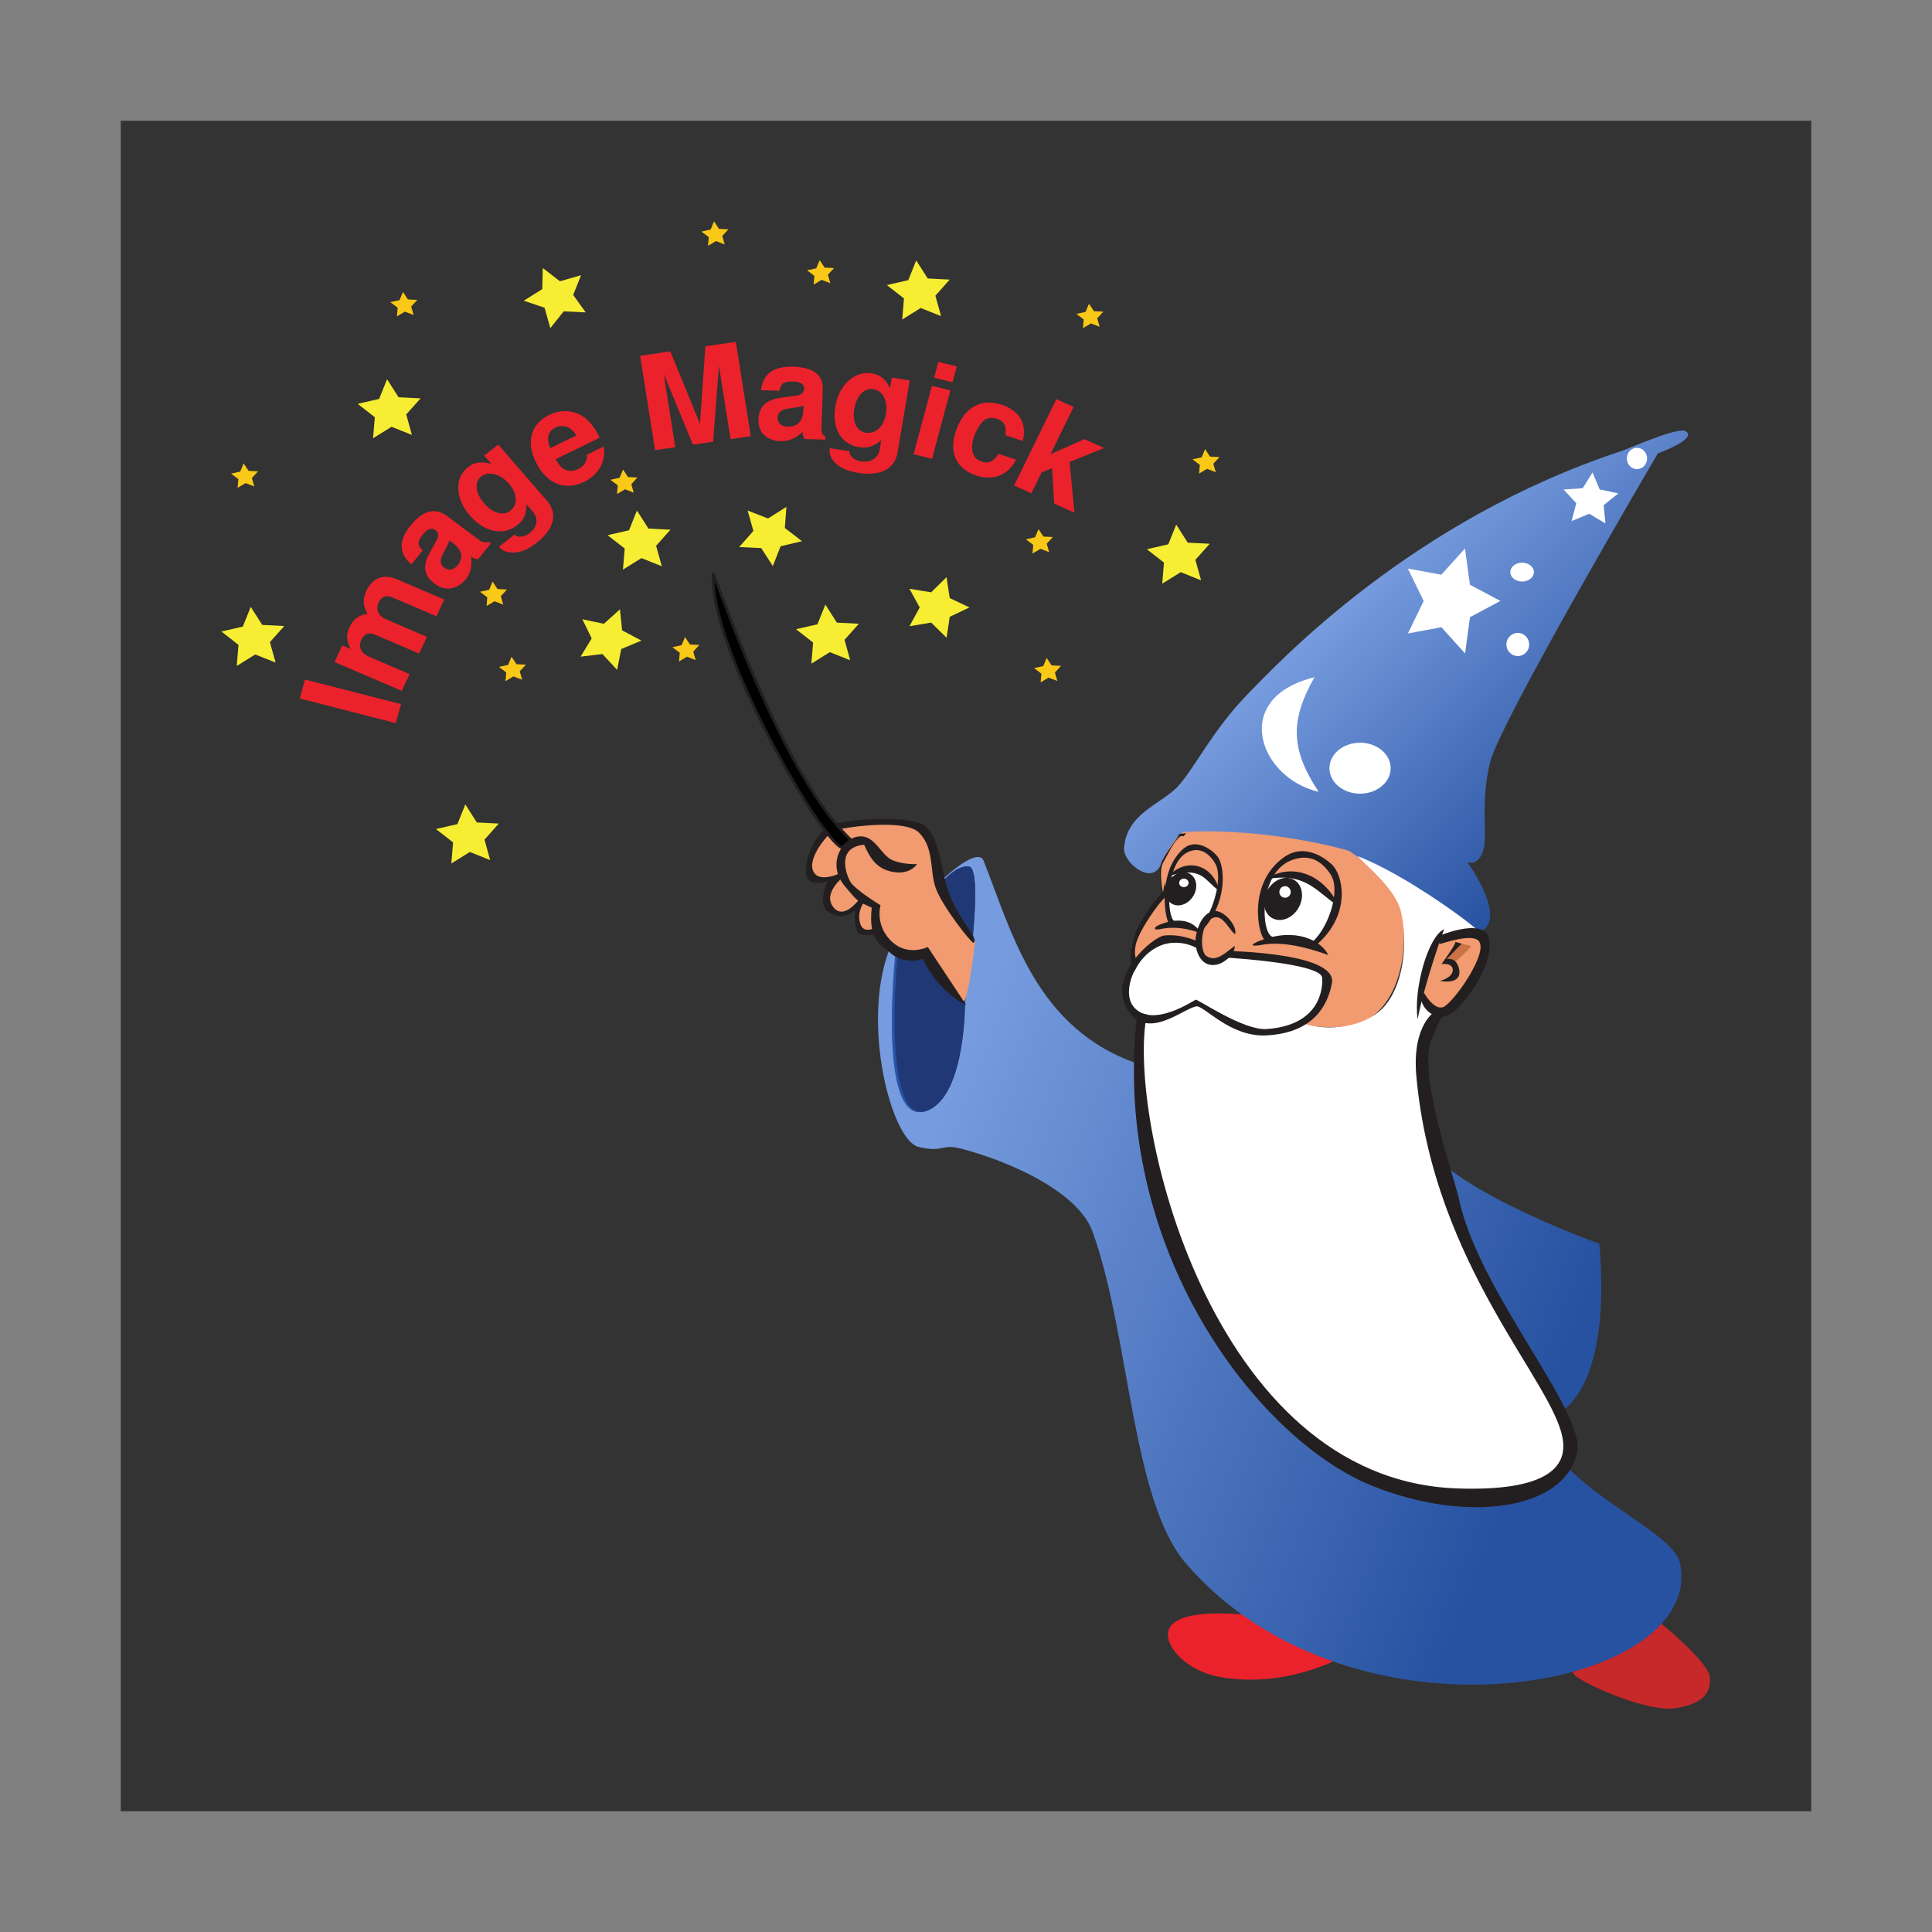 <?xml version="1.0" encoding="UTF-8" standalone="no"?>
<svg
   xmlns:dc="http://purl.org/dc/elements/1.1/"
   xmlns:cc="http://creativecommons.org/ns#"
   xmlns:rdf="http://www.w3.org/1999/02/22-rdf-syntax-ns#"
   xmlns:svg="http://www.w3.org/2000/svg"
   xmlns="http://www.w3.org/2000/svg"
   xmlns:xlink="http://www.w3.org/1999/xlink"
   xmlns:sodipodi="http://sodipodi.sourceforge.net/DTD/sodipodi-0.dtd"
   xmlns:inkscape="http://www.inkscape.org/namespaces/inkscape"
   width="96"
   version="1.1"
   height="96"
   id="svg9808"
   inkscape:version="0.91 r13725"
   sodipodi:docname="display.im6.svg">
  <rect width="100%" height="100%" fill="#808080" stroke="none"/>
  <sodipodi:namedview
     pagecolor="#ffffff"
     bordercolor="#666666"
     borderopacity="1"
     objecttolerance="10"
     gridtolerance="10"
     guidetolerance="10"
     inkscape:pageopacity="0"
     inkscape:pageshadow="2"
     inkscape:window-width="640"
     inkscape:window-height="480"
     id="namedview9932"
     showgrid="false"
     inkscape:zoom="2.375"
     inkscape:cx="42.292102"
     inkscape:cy="32.942604"
     inkscape:current-layer="svg9808" />
  <defs
     id="defs6">
    <linearGradient
       gradientTransform="matrix(1.25,0,0,-1.25,0,707.237)"
       xlink:href="#linearGradient4018"
       id="linearGradient4024"
       y1="388.475"
       x1="365.937"
       y2="302.768"
       x2="451.579"
       gradientUnits="userSpaceOnUse" />
    <linearGradient
       id="linearGradient4018">
      <stop
         offset="0"
         style="stop-color:#769bde"
         id="stop4020" />
      <stop
         offset="1"
         style="stop-color:#2752a1"
         id="stop4022" />
    </linearGradient>
    <linearGradient
       gradientTransform="matrix(1.25,0,0,-1.25,0,707.237)"
       xlink:href="#linearGradient4018"
       id="linearGradient4032"
       y1="259.564"
       x1="266.722"
       y2="174.455"
       x2="491.176"
       gradientUnits="userSpaceOnUse" />
  </defs>
  <rect
     style="opacity:1;fill:#333333;fill-opacity:1;fill-rule:evenodd;stroke:none;stroke-width:1;stroke-linecap:butt;stroke-linejoin:miter;stroke-miterlimit:4;stroke-dasharray:none;stroke-opacity:1"
     id="rect18249"
     width="84"
     height="84"
     x="6"
     y="6" />
  <g
     id="g18131"
     transform="matrix(0.602,0,0,0.578,9.499,11)">
    <g
       id="g10"
       style="stroke:none">
      <g
         transform="matrix(0.185,0,0,0.185,2.495,0.001)"
         id="g34">
        <g
           id="g36"
           style="fill:#eb222c">
          <path
             d="m 450.949,649.572 c 0,0 -23.004,-3.307 -25.429,6.288 -1.611,6.378 7.62,16.375 19.829,18.984 24.242,5.181 45.27,-9.297 45.27,-9.297 l -28.727,-16.817"
             id="path204"
             inkscape:connector-curvature="0" />
          <path
             d="m 453.657,647.248 c 0,0 -28.137,-2.99 -31.09,7.557 -1.964,7.012 7.697,18.646 22.57,21.515 29.531,5.696 54.21,-8.858 54.21,-8.858 0,0 -6.704,-1.593 -9.867,-2.225 -3.164,3.164 -29.156,10.873 -42.866,6.865 -9.602,-2.808 -20.25,-8.226 -19.617,-16.031 0.805,-9.917 37.483,-4.521 37.483,-4.521 l -2.769,-3.706"
             id="path746"
             inkscape:connector-curvature="0" />
        </g>
        <g
           id="g40"
           style="fill:#c7282a">
          <path
             d="m 603.761,675.477 c 2.954,3.586 32.485,17.718 45.352,15.398 12.867,-2.319 15.31,-7.675 15.057,-14.082 -0.281,-7.172 -22.44,-25.785 -22.44,-25.785 l -3.586,4.219 c 0,0 20.25,16.291 20.25,21.305 0,3.375 1.379,5.97 -9.914,9.281 -12.235,3.586 -40.313,-13.71 -40.313,-13.71 0,0 -7.36,-0.212 -4.407,3.374"
             id="path748"
             inkscape:connector-curvature="0" />
          <path
             d="m 607.328,672.393 c 29.812,24.75 80.496,16.192 31.559,-17.558"
             id="path250"
             inkscape:connector-curvature="0" />
        </g>
        <path
           d="m 653.332,97.507 c 5.487,3.566 -12.445,10.336 -12.445,10.336 0,0 -70.412,124.63 -74.882,143.649 -4.473,19.017 -0.726,34.211 -3.165,41.344 -2.439,7.131 -6.96,4.851 -6.96,4.851 0,0 15.543,22.265 8.226,30.586 -7.316,8.32 -23.695,-24.525 -72.808,-36.877 -34.346,-3.8 -63.213,-7.699 -63.902,-6.754 -2.671,4.094 -5.251,9.459 -8.856,15.471 -4.674,7.787 -16.176,-2.614 -15.801,-8.754 1.016,-16.64 17.152,-20.604 24.469,-29.32 7.317,-8.716 15.516,-25.981 29.953,-41.554 15.244,-16.442 74.04,-81.634 167.274,-113.696 3.836,-1.319 25.517,-11.479 28.899,-9.281"
           id="path296"
           style="fill:url(#linearGradient4024)"
           inkscape:connector-curvature="0" />
      </g>
      <g
         transform="matrix(0.185,0,0,0.185,2.495,0.001)"
         id="g54">
        <path
           d="m 340.031,297.035 c -3.604,-9.386 -35.579,23.062 -42.329,42.188 -12.125,34.352 1.36,87.938 13.349,90.864 11.636,2.84 9.714,-1.706 19.108,0.844 21.459,5.824 52.047,19.93 58.517,38.531 16.611,47.756 17.273,124.607 41.625,154.124 74.25,90 232.324,58.761 220.5,0 -2.39,-11.878 -30.262,-24.637 -48.375,-42.749 -10.125,-10.125 -5.625,-27.281 -5.625,-27.281 0,0 23.625,-9.844 18,-78.469 0,0 -69.75,-25.875 -79.875,-49.5 -3.964,-9.249 -75.375,-16.875 -124.875,-33.75 -46.856,-15.974 -57.425,-61.986 -70.02,-94.801"
           id="path406"
           style="fill:url(#linearGradient4032)"
           inkscape:connector-curvature="0" />
        <path
           d="m 300.561,341.471 c 0,0 -8.438,83.626 15.376,71.251 16.082,-8.357 15.375,-49.875 15.375,-49.875 0,0 9.349,-61.885 2.25,-63 -13.126,-2.062 -33.001,41.624 -33.001,41.624"
           id="path410"
           style="fill:#2957ab"
           inkscape:connector-curvature="0" />
        <path
           d="m 300.92,341.438 c 0,0 -8.13,83.216 15.018,71.285 16.12,-8.28 15.545,-49.858 15.545,-49.858 0,0 9.179,-61.903 2.08,-63.017 -13.126,-2.062 -32.642,41.59 -32.642,41.59"
           id="path412"
           style="fill:#2953a7"
           inkscape:connector-curvature="0" />
        <path
           d="m 301.277,341.404 c 0,0 -7.824,82.808 14.66,71.319 16.159,-8.203 15.715,-49.841 15.715,-49.841 0,0 9.009,-61.919 1.91,-63.034 -13.126,-2.062 -32.285,41.556 -32.285,41.556"
           id="path414"
           style="fill:#2a50a4"
           inkscape:connector-curvature="0" />
        <path
           d="m 301.636,341.37 c 0,0 -7.516,82.397 14.301,71.353 16.195,-8.124 15.886,-49.825 15.886,-49.825 0,0 8.838,-61.935 1.739,-63.05 -13.126,-2.062 -31.926,41.523 -31.926,41.523"
           id="path416"
           style="fill:#203876"
           inkscape:connector-curvature="0" />
        <g
           id="g61"
           style="fill:#f29a70">
          <path
             d="m 503.075,292.485 c 0,0 -34.875,-10.97 -73.969,-8.719 -3.375,2.531 -6.469,7.875 -8.719,11.811 -2.251,3.939 -0.281,17.157 -0.281,17.157 0,0 -18.845,19.686 -12.938,31.781 6.616,13.546 84.092,38.339 103.217,27.089 19.125,-11.25 18.944,-43.022 15.47,-53.528 -3.375,-12.656 -22.781,-25.593 -22.781,-25.593"
             id="path436"
             inkscape:connector-curvature="0" />
          <path
             d="m 336.294,334.812 c 0,0 -14.344,-19.617 -15.189,-24.258 -0.843,-4.641 -2.515,-25.726 -8.438,-28.688 -10.124,-5.062 -36.914,-1.899 -40.499,-0.211 -3.586,1.688 -13.711,19.406 -9.914,22.359 3.796,2.954 10.125,2.11 10.125,2.11 0,0 -3.739,10.039 0,13.922 5.484,5.695 12.866,-3.797 12.866,-3.797 0,0 -2.953,11.812 0.211,13.5 3.164,1.688 7.594,0.422 7.594,0.422 0,0 3.586,8.226 9.704,10.335 6.116,2.11 12.023,-0.421 12.023,-0.421 0,0 14.134,21.515 16.242,22.359 2.11,0.844 5.274,-27.633 5.274,-27.633"
             id="path438"
             inkscape:connector-curvature="0" />
        </g>
        <path
           d="m 335.714,335.234 c -0.662,0.994 -14.625,-17.718 -17.157,-25.874 -2.53,-8.158 -0.561,-18.281 -7.311,-25.312 -6.751,-7.031 -36.282,-1.969 -38.25,-0.844 -1.969,1.124 -11.531,12.094 -9,18.562 2.53,6.468 13.219,0.562 13.219,0.562 l 0,2.531 c 0,0 -9,7.312 -4.219,13.781 4.78,6.468 11.811,-3.938 11.811,-3.938 0,0 3.939,-1.125 2.251,1.125 -1.688,2.249 -3.375,6.188 -1.969,10.686 1.406,4.5 6.188,1.97 6.188,1.97 l 1.125,2.812 c 0,0 -7.312,1.124 -8.438,-0.844 -1.125,-1.969 -1.688,-6.751 -1.125,-10.125 -1.406,0.281 -5.625,5.344 -12.375,0.281 -4.683,-3.513 0,-14.062 0,-14.062 0,0 -8.438,3.375 -9.564,-2.812 -1.124,-6.188 3.658,-21.375 13.22,-23.906 9.562,-2.533 34.875,-3.656 40.218,1.406 5.345,5.062 6.47,16.312 8.72,25.593 4.124,17.014 14.906,25.032 12.656,28.406"
           id="path440"
           style="fill:#231f20"
           inkscape:connector-curvature="0" />
      </g>
    </g>
    <path
       d="m 43.109,30.314 c -0.469,5.938 8.773,22.84 10.613,23.531 l 0.742,-0.664 C 49.099,47.971 44.151,33.075 43.109,30.314 Z"
       id="path452"
       style="stroke:#231f20;stroke-width:0.232"
       inkscape:connector-curvature="0" />
    <g
       id="g62"
       style="fill:#ffffff;stroke:none">
      <path
         d="m 99.9,59.527 c 0.549,2.882 0.09,6.36 -1.563,8.126 -1.478,1.578 -4.393,2.062 -6.667,1.267 -0.981,0.376 -2.448,2.656 -8.595,-1.511 -2.136,0.521 -2.709,1.823 -4.755,1.241 0.104,30.836 16.564,37.712 17.501,38.754 0.938,1.042 18.335,6.146 17.919,-1.875 -0.417,-8.021 -10.001,-12.501 -11.98,-32.295 -0.384,-3.837 1.354,-5.104 1.354,-5.104 l -1.488,-1.12 c 0,0 0.677,-4.74 1.553,-5.196 2.1,-1.093 3.174,0.078 3.06,-0.768 -0.041,-0.31 -6.047,-4.947 -9.986,-6.484 1.605,1.616 3.303,3.166 3.646,4.966"
         id="path456"
         inkscape:connector-curvature="0" />
      <path
         d="m 84.714,62.952 c 0,0 9.657,0 9.159,2.637 -0.498,2.637 -2.29,4.053 -5.177,4.199 -2.887,0.147 -4.925,-2.441 -5.522,-2.344 -1.08,0.176 -3.936,2.881 -5.479,0.195 -1.543,-2.686 2.035,-5.806 2.937,-5.909 2.14,-0.244 4.082,1.221 4.082,1.221"
         id="path752"
         inkscape:connector-curvature="0" />
    </g>
    <path
       d="m 87.54,51.566 c -0.248,0.372 1.667,-2.448 1.667,-2.448"
       id="path1436"
       inkscape:connector-curvature="0" />
    <g
       id="g4322">
      <g
         id="g35"
         style="fill:#f7ee33;stroke:#f7ee33;stroke-width:0.463">
        <path
           d="m 17.875,17.962 -1.359,-0.564 -1.234,0.799 0.117,-1.466 -1.142,-0.927 1.43,-0.342 0.529,-1.373 0.767,1.255 1.469,0.079 -0.956,1.118 z"
           id="path1000"
           inkscape:connector-curvature="0" />
        <path
           d="M 6.624,37.534 5.265,36.971 4.031,37.77 4.147,36.304 3.006,35.376 4.436,35.034 4.965,33.662 5.732,34.916 7.201,34.995 6.245,36.113 Z"
           id="path1004"
           inkscape:connector-curvature="0" />
      </g>
      <g
         id="g39"
         style="fill:#fac816;stroke:none">
        <path
           d="M 5.213,22.789 4.491,22.5 3.835,22.91 3.897,22.159 3.291,21.684 l 0.76,-0.175 0.281,-0.703 0.408,0.642 0.78,0.041 -0.508,0.572"
           id="path1006"
           inkscape:connector-curvature="0" />
        <path
           d="m 18.363,8.05 -0.722,-0.289 -0.656,0.409 0.062,-0.75 -0.607,-0.475 0.76,-0.175 0.281,-0.703 0.408,0.642 0.78,0.041 -0.508,0.572"
           id="path1008"
           inkscape:connector-curvature="0" />
        <path
           d="M 44.039,1.983 43.318,1.694 42.662,2.103 42.724,1.353 42.117,0.878 42.877,0.703 43.158,0 43.566,0.642 44.346,0.683 43.838,1.255"
           id="path1010"
           inkscape:connector-curvature="0" />
        <path
           d="m 52.759,5.316 -0.722,-0.289 -0.656,0.409 0.062,-0.75 -0.607,-0.475 0.76,-0.175 0.281,-0.703 0.408,0.642 0.78,0.04 -0.508,0.572"
           id="path1012"
           inkscape:connector-curvature="0" />
        <path
           d="M 74.987,9.062 74.265,8.773 73.609,9.182 73.672,8.431 73.065,7.957 73.825,7.782 74.106,7.079 l 0.407,0.642 0.78,0.041 -0.508,0.572"
           id="path1014"
           inkscape:connector-curvature="0" />
        <path
           d="m 41.644,37.715 -0.722,-0.289 -0.656,0.409 0.062,-0.75 -0.607,-0.475 0.76,-0.175 0.281,-0.703 0.408,0.642 0.78,0.04 -0.508,0.572"
           id="path1016"
           inkscape:connector-curvature="0" />
        <path
           d="m 27.322,39.407 -0.721,-0.289 -0.656,0.409 0.062,-0.75 -0.606,-0.475 0.76,-0.175 0.281,-0.703 0.408,0.642 0.78,0.041 -0.508,0.572"
           id="path1018"
           inkscape:connector-curvature="0" />
        <path
           d="m 25.759,32.948 -0.722,-0.289 -0.656,0.409 0.062,-0.75 -0.606,-0.475 0.76,-0.175 0.281,-0.703 0.408,0.642 0.78,0.041 -0.508,0.572"
           id="path1020"
           inkscape:connector-curvature="0" />
        <path
           d="m 36.53,23.32 -0.722,-0.289 -0.656,0.409 0.062,-0.75 -0.607,-0.475 0.76,-0.175 0.281,-0.703 0.408,0.642 0.78,0.04 -0.508,0.572 0.201,0.728"
           id="path1022"
           inkscape:connector-curvature="0" />
        <path
           d="m 71.493,39.511 -0.721,-0.289 -0.656,0.409 0.062,-0.75 -0.606,-0.475 0.76,-0.175 0.281,-0.703 0.408,0.642 0.78,0.041 -0.508,0.572"
           id="path1024"
           inkscape:connector-curvature="0" />
        <path
           d="m 70.82,28.438 -0.721,-0.289 -0.656,0.409 0.062,-0.75 -0.607,-0.475 0.76,-0.175 0.281,-0.703 0.407,0.642 0.78,0.04 -0.508,0.572"
           id="path1026"
           inkscape:connector-curvature="0" />
        <path
           d="m 84.571,21.563 -0.722,-0.289 -0.656,0.409 0.062,-0.751 -0.607,-0.475 0.76,-0.175 0.281,-0.702 0.408,0.642 0.78,0.041 -0.508,0.572"
           id="path1028"
           inkscape:connector-curvature="0" />
      </g>
      <g
         id="g53"
         style="fill:#f7ee33;stroke:#f7ee33;stroke-width:0.463">
        <path
           d="m 24.335,54.515 -1.358,-0.564 -1.235,0.799 0.117,-1.466 -1.142,-0.927 1.43,-0.342 0.529,-1.372 0.767,1.255 1.469,0.079 -0.956,1.118 z"
           id="path1032"
           inkscape:connector-curvature="0" />
        <path
           d="m 38.502,29.252 -1.359,-0.564 -1.235,0.799 0.117,-1.466 -1.142,-0.927 1.43,-0.342 0.529,-1.372 0.767,1.254 1.469,0.079 -0.956,1.118 z"
           id="path1036"
           inkscape:connector-curvature="0" />
        <path
           d="m 49.908,27.383 -1.428,0.351 -0.521,1.376 -0.775,-1.25 -1.469,-0.07 0.949,-1.124 -0.388,-1.419 1.362,0.555 1.23,-0.807 -0.107,1.467 z"
           id="path1040"
           inkscape:connector-curvature="0" />
        <path
           d="m 54.052,37.336 -1.358,-0.564 -1.235,0.799 0.117,-1.466 -1.141,-0.927 1.43,-0.342 0.529,-1.372 0.767,1.255 1.469,0.079 -0.956,1.118 z"
           id="path1044"
           inkscape:connector-curvature="0" />
        <path
           d="m 83.013,30.461 -1.358,-0.564 -1.235,0.799 0.117,-1.466 -1.142,-0.927 1.43,-0.342 0.529,-1.372 0.767,1.254 1.468,0.079 -0.956,1.118 z"
           id="path1048"
           inkscape:connector-curvature="0" />
        <path
           d="m 62.19,35.297 -1.027,-1.053 -1.45,0.25 0.683,-1.302 -0.685,-1.301 1.45,0.247 1.026,-1.054 0.213,1.455 1.319,0.65 -1.318,0.652 z"
           id="path1052"
           inkscape:connector-curvature="0" />
        <path
           d="m 35.017,38.051 -0.978,-1.099 -1.46,0.182 0.743,-1.27 -0.625,-1.332 1.437,0.314 1.073,-1.006 0.145,1.464 1.288,0.71 -1.347,0.591 z"
           id="path1056"
           inkscape:connector-curvature="0" />
        <path
           d="M 61.552,7.75 60.194,7.186 58.959,7.986 59.076,6.52 57.934,5.593 l 1.43,-0.342 0.529,-1.373 0.768,1.255 1.468,0.079 -0.956,1.118 z"
           id="path1060"
           inkscape:connector-curvature="0" />
        <path
           d="M 32.109,7.57 30.64,7.497 29.747,8.666 29.363,7.246 27.975,6.758 29.207,5.953 29.242,4.483 30.388,5.406 31.797,4.985 31.274,6.36 Z"
           id="path1064"
           inkscape:connector-curvature="0" />
      </g>
    </g>
    <path
       d="m 81.654,52.659 c 0,0 -1.433,1.875 -1.615,2.604 -0.182,0.729 0.052,2.5 0.052,2.5 0,0 -1.98,2.24 -2.396,4.219 -0.417,1.979 0.156,2.5 0.156,2.5 l 0.328,-0.668 c 0,0 -0.458,-0.543 -0.197,-1.689 0.26,-1.146 1.836,-3.516 2.461,-4.063 0.283,-0.247 -0.391,-1.797 -0.117,-2.656 0.274,-0.859 1.797,-2.813 1.797,-2.813 l -0.469,0.065"
       id="path1570"
       style="fill:#231f20;stroke:none"
       inkscape:connector-curvature="0" />
    <g
       id="g4288">
      <g
         transform="matrix(0.258,-0.966,0.966,0.258,0,0)"
         id="text1574"
         style="font-size:2.778px">
        <path
           d="m -35.633,19.244 -1.688,0 0,8.202 1.688,0 0,-8.202 z"
           id="path4290"
           style="font-weight:bold;font-size:11.251px;font-family:Helvetica;fill:#eb222c;stroke:none"
           inkscape:connector-curvature="0" />
      </g>
      <g
         transform="matrix(0.408,-0.913,0.913,0.408,0,0)"
         id="text1578"
         style="font-size:2.778px">
        <path
           d="m -29.755,26.262 0,6.075 1.575,0 0,-3.645 c 0,-0.743 0.405,-1.193 1.08,-1.193 0.529,0 0.855,0.304 0.855,0.788 l 0,4.05 1.575,0 0,-3.645 c 0,-0.743 0.405,-1.193 1.08,-1.193 0.529,0 0.855,0.304 0.855,0.788 l 0,4.05 1.575,0 0,-4.298 c 0,-1.181 -0.72,-1.879 -1.935,-1.879 -0.765,0 -1.305,0.27 -1.778,0.9 -0.293,-0.574 -0.9,-0.9 -1.654,-0.9 -0.698,0 -1.148,0.236 -1.665,0.855 l 0,-0.754 -1.564,0 z"
           id="path4287"
           style="font-weight:bold;font-size:11.251px;font-family:Helvetica;fill:#eb222c;stroke:none"
           inkscape:connector-curvature="0" />
      </g>
      <g
         transform="matrix(0.613,-0.79,0.79,0.613,0,0)"
         id="text1582"
         style="font-size:2.778px">
        <path
           d="m -6.71,36.323 c -0.281,-0.259 -0.36,-0.428 -0.36,-0.743 l 0,-3.375 c 0,-1.238 -0.844,-1.868 -2.487,-1.868 -1.643,0 -2.498,0.698 -2.599,2.104 l 1.519,0 c 0.079,-0.63 0.338,-0.833 1.114,-0.833 0.608,0 0.911,0.203 0.911,0.608 0,0.203 -0.101,0.383 -0.27,0.473 -0.214,0.113 -0.214,0.113 -0.99,0.236 l -0.63,0.113 c -1.204,0.203 -1.789,0.821 -1.789,1.913 0,0.518 0.146,0.945 0.428,1.249 0.349,0.36 0.878,0.574 1.418,0.574 0.675,0 1.294,-0.293 1.845,-0.866 0,0.315 0.034,0.428 0.18,0.608 l 1.71,0 0,-0.191 z M -8.611,34.073 c 0,0.911 -0.45,1.429 -1.249,1.429 -0.529,0 -0.855,-0.281 -0.855,-0.731 0,-0.473 0.248,-0.698 0.9,-0.833 l 0.54,-0.101 c 0.416,-0.079 0.484,-0.101 0.664,-0.191 l 0,0.428 z"
           id="path4284"
           style="font-weight:bold;font-size:11.251px;font-family:Helvetica;fill:#eb222c;stroke:none"
           inkscape:connector-curvature="0" />
      </g>
      <g
         transform="matrix(0.768,-0.64,0.64,0.768,0,0)"
         id="text1586"
         style="font-size:2.778px">
        <path
           d="m 5.691,30.968 0,0.934 C 5.219,31.182 4.701,30.867 4.004,30.867 c -1.44,0 -2.52,1.406 -2.52,3.285 0,1.89 0.99,3.15 2.486,3.15 0.709,0 1.136,-0.214 1.721,-0.878 l 0,0.821 c 0,0.731 -0.551,1.238 -1.339,1.238 -0.596,0 -0.99,-0.248 -1.114,-0.709 l -1.631,0 c 0.011,0.473 0.191,0.799 0.596,1.136 0.484,0.394 1.159,0.585 2.093,0.585 1.834,0 2.891,-0.821 2.891,-2.25 l 0,-6.278 -1.496,0 z m -1.35,1.215 c 0.788,0 1.373,0.821 1.373,1.946 0,1.103 -0.574,1.856 -1.395,1.856 -0.743,0 -1.26,-0.754 -1.26,-1.856 0,-1.148 0.518,-1.946 1.283,-1.946 z"
           id="path4281"
           style="font-weight:bold;font-size:11.251px;font-family:Helvetica;fill:#eb222c;stroke:none"
           inkscape:connector-curvature="0" />
      </g>
      <g
         transform="matrix(0.891,-0.454,0.454,0.891,0,0)"
         id="text1590"
         style="font-size:2.778px">
        <path
           d="m 21.6,31.876 c 0.011,-0.135 0.011,-0.191 0.011,-0.27 0,-0.608 -0.09,-1.17 -0.236,-1.598 -0.405,-1.103 -1.384,-1.766 -2.61,-1.766 -1.744,0 -2.813,1.26 -2.813,3.297 0,1.946 1.058,3.139 2.779,3.139 1.361,0 2.464,-0.776 2.813,-1.969 l -1.553,0 c -0.191,0.484 -0.63,0.765 -1.204,0.765 -0.45,0 -0.81,-0.191 -1.035,-0.529 -0.146,-0.225 -0.203,-0.495 -0.225,-1.069 l 4.073,0 z M 17.55,30.83 c 0.101,-0.923 0.495,-1.384 1.193,-1.384 0.394,0 0.754,0.191 0.979,0.506 0.146,0.225 0.214,0.461 0.248,0.878 l -2.419,0 z"
           id="path4278"
           style="font-weight:bold;font-size:11.251px;font-family:Helvetica;fill:#eb222c;stroke:none"
           inkscape:connector-curvature="0" />
      </g>
      <g
         transform="matrix(0.989,-0.15,0.15,0.989,0,0)"
         id="text1594"
         style="font-size:2.778px">
        <path
           d="m 36.583,18.787 1.474,6.391 1.688,0 1.451,-6.391 0,6.391 1.688,0 0,-8.202 -2.543,0 -1.44,6.526 -1.485,-6.526 -2.52,0 0,8.202 1.688,0 0,-6.391 z"
           id="path4275"
           style="font-weight:bold;font-size:11.251px;font-family:Helvetica;fill:#eb222c;stroke:none"
           inkscape:connector-curvature="0" />
      </g>
      <g
         transform="matrix(1,0.032,-0.032,1,0,0)"
         id="text1598"
         style="font-size:2.778px">
        <path
           d="m 52.901,16.877 c -0.281,-0.259 -0.36,-0.428 -0.36,-0.743 l 0,-3.375 c 0,-1.238 -0.844,-1.868 -2.486,-1.868 -1.643,0 -2.498,0.698 -2.599,2.104 l 1.519,0 c 0.079,-0.63 0.338,-0.833 1.114,-0.833 0.608,0 0.911,0.203 0.911,0.608 0,0.203 -0.101,0.383 -0.27,0.473 -0.214,0.113 -0.214,0.113 -0.99,0.236 l -0.63,0.113 c -1.204,0.203 -1.789,0.821 -1.789,1.913 0,0.518 0.146,0.945 0.428,1.249 0.349,0.36 0.878,0.574 1.418,0.574 0.675,0 1.294,-0.293 1.845,-0.866 0,0.315 0.034,0.428 0.18,0.608 l 1.71,0 0,-0.191 z m -1.901,-2.25 c 0,0.911 -0.45,1.429 -1.249,1.429 -0.529,0 -0.855,-0.281 -0.855,-0.731 0,-0.473 0.248,-0.698 0.9,-0.833 l 0.54,-0.101 c 0.416,-0.079 0.484,-0.101 0.664,-0.191 l 0,0.428 z"
           id="path4272"
           style="font-weight:bold;font-size:11.251px;font-family:Helvetica;fill:#eb222c;stroke:none"
           inkscape:connector-curvature="0" />
      </g>
      <g
         transform="matrix(0.987,0.16,-0.16,0.987,0,0)"
         id="text1602"
         style="font-size:2.778px">
        <path
           d="m 59.244,4.006 0,0.934 C 58.772,4.22 58.254,3.905 57.557,3.905 c -1.44,0 -2.52,1.406 -2.52,3.285 0,1.89 0.99,3.15 2.486,3.15 0.709,0 1.136,-0.214 1.721,-0.878 l 0,0.821 c 0,0.731 -0.551,1.238 -1.339,1.238 -0.596,0 -0.99,-0.248 -1.114,-0.709 l -1.631,0 c 0.011,0.473 0.191,0.799 0.596,1.136 0.484,0.394 1.159,0.585 2.093,0.585 1.834,0 2.891,-0.821 2.891,-2.25 l 0,-6.278 -1.496,0 z m -1.35,1.215 c 0.788,0 1.373,0.821 1.373,1.946 0,1.103 -0.574,1.856 -1.395,1.856 -0.743,0 -1.26,-0.754 -1.26,-1.856 0,-1.148 0.518,-1.946 1.283,-1.946 z"
           id="path4269"
           style="font-weight:bold;font-size:11.251px;font-family:Helvetica;fill:#eb222c;stroke:none"
           inkscape:connector-curvature="0" />
      </g>
      <g
         transform="matrix(0.968,0.249,-0.249,0.968,0,0)"
         id="text1606"
         style="font-size:2.778px">
        <path
           d="m 64.342,-1.54 -1.575,0 0,6.076 1.575,0 0,-6.076 z m 0,-2.127 -1.575,0 0,1.406 1.575,0 0,-1.406 z"
           id="path4266"
           style="font-weight:bold;font-size:11.252px;font-family:Helvetica;fill:#eb222c;stroke:none"
           inkscape:connector-curvature="0" />
      </g>
      <g
         transform="matrix(0.945,0.328,-0.328,0.945,0,0)"
         id="text1610"
         style="font-size:2.778px">
        <path
           d="m 71.008,-4.67 c -0.113,-1.485 -1.103,-2.374 -2.621,-2.374 -1.811,0 -2.869,1.193 -2.869,3.263 0,2.003 1.046,3.173 2.846,3.173 1.474,0 2.498,-0.911 2.644,-2.363 l -1.508,0 c -0.203,0.788 -0.518,1.091 -1.125,1.091 -0.799,0 -1.283,-0.72 -1.283,-1.901 0,-0.574 0.113,-1.114 0.304,-1.474 0.18,-0.338 0.529,-0.518 0.979,-0.518 0.641,0 0.945,0.304 1.125,1.103 l 1.508,0 z"
           id="path4263"
           style="font-weight:bold;font-size:11.251px;font-family:Helvetica;fill:#eb222c;stroke:none"
           inkscape:connector-curvature="0" />
      </g>
      <g
         transform="matrix(0.905,0.425,-0.425,0.905,0,0)"
         id="text1614"
         style="font-size:2.778px">
        <path
           d="m 72.723,-12.034 0,-4.489 -1.575,0 0,8.202 1.575,0 0,-1.992 0.63,-0.686 1.451,2.678 1.845,0 -2.216,-3.78 2.07,-2.295 -1.789,0 -1.992,2.363 z"
           id="path4260"
           style="font-weight:bold;font-size:11.251px;font-family:Helvetica;fill:#eb222c;stroke:none"
           inkscape:connector-curvature="0" />
      </g>
    </g>
    <g
       transform="matrix(0.185,0,0,0.185,2.495,0.001)"
       id="g136"
       style="stroke:none">
      <g
         id="g138"
         style="fill:#231f20">
        <path
           d="m 412.916,368.562 c -9.281,46.828 27.905,216.165 138.375,220.219 45.985,1.688 48.334,-13.823 47.25,-22.358 -3.374,-26.579 -57.655,-80.204 -65.39,-169.173 -2.098,-24.106 8.455,-30.234 8.455,-30.234 l 3.656,0.844 c 0,0 -3.107,6.38 -5.361,12.092 -6.329,16.032 10.238,64.464 12.234,74.251 8.86,43.453 56.531,98.718 52.735,117.702 -5.439,27.193 -49.595,33.291 -91.547,15.61 -51.046,-21.516 -117.281,-110.532 -104.625,-219.797 l 4.219,0.844"
           id="path1618"
           inkscape:connector-curvature="0" />
        <path
           d="m 310.401,298.673 c 0,0 -3.095,5.062 -10.688,3.656 -7.594,-1.406 -10.406,-6.751 -12.938,-12.656 -12.375,1.125 -8.156,13.5 -6.189,17.155 1.97,3.658 13.501,10.97 13.501,10.97 0,0 -2.812,9.844 5.625,17.436 6.949,6.255 15.469,1.97 15.469,1.97 l 17.156,27 c 0,0 -12.376,-5.625 -19.407,-21.656 -3.374,1.969 -10.686,1.124 -14.342,-2.531 -3.656,-3.658 -10.125,-5.064 -8.438,-21.094 -6.188,-3.094 -5.471,-1.846 -12.094,-10.125 -9,-11.25 0.562,-25.031 9,-22.781 5.249,1.399 7.593,8.438 12.094,10.688 4.5,2.25 11.25,1.969 11.25,1.969"
           id="path1778"
           inkscape:connector-curvature="0" />
        <path
           d="m 442.026,344.235 c 0,-0.845 -6.272,-9.646 -17.561,-9.001 -14.766,0.845 -24.046,21.939 -17.296,29.954 8.342,9.908 26.7,-3.235 27.545,-3.516 0.844,-0.28 21.355,14.342 31.517,13.641 24.469,-1.688 25.225,-19.483 24.89,-23.836 -0.562,-7.312 -48.024,-9.703 -48.024,-9.703 l 0.615,-2.882 c 0,0 54.564,0 51.751,15.188 -2.812,15.188 -12.938,23.343 -29.251,24.188 -16.311,0.844 -27.825,-14.062 -31.201,-13.501 -6.101,1.018 -22.236,16.594 -30.954,1.125 -8.719,-15.469 11.495,-33.439 16.594,-34.03 12.094,-1.406 23.136,7.496 23.906,8.156 1.968,1.688 -2.531,4.219 -2.531,4.219"
           id="path1918"
           inkscape:connector-curvature="0" />
      </g>
      <g
         id="g143"
         style="fill:#f29a70">
        <path
           d="m 436.923,333.456 c -0.228,-0.354 -1.327,5.475 2.59,9.091 3.656,3.375 13.901,-3.39 12.924,-8.764 -1.593,-8.765 -8.061,11.344 -15.514,-0.328"
           id="path2226"
           inkscape:connector-curvature="0" />
        <path
           d="m 543.645,333.757 c 0,0 16.664,-4.64 18.984,-1.054 2.321,3.585 -7.383,33.96 -18.14,34.383 -10.758,0.421 -8.859,-10.969 -8.859,-10.969 l 8.015,-22.36"
           id="path408"
           inkscape:connector-curvature="0" />
      </g>
      <g
         id="g147"
         style="fill:#231f20">
        <path
           d="m 543.065,332.07 c 0,0 17.719,-7.804 21.726,-0.632 5.707,10.214 -12.234,38.391 -20.039,38.18 -7.805,-0.211 -9.492,-7.805 -9.492,-7.805 l 1.265,-3.375 c 0,0 4.219,8.016 8.438,6.75 4.219,-1.265 21.094,-25.945 15.821,-31.008 -3.292,-3.16 -14.976,1.054 -16.664,1.476 -1.688,0.422 -1.055,-3.586 -1.055,-3.586"
           id="path742"
           inkscape:connector-curvature="0" />
        <path
           d="m 545.544,328.906 c -7.393,3.547 -13.781,28.546 -11.812,41.766 3.375,-18 11.812,-41.766 11.812,-41.766"
           id="path744"
           inkscape:connector-curvature="0" />
      </g>
      <path
         d="m 546.651,342.829 c 0,0 3.66,-7.544 5.724,-7.356 2.062,0.188 1.235,0.307 4.875,1.218 1.124,0.282 -6.376,7.032 -6.376,7.032 l -4.223,-0.894"
         id="path1806"
         style="fill:#cb7246"
         inkscape:connector-curvature="0" />
      <path
         d="m 550.606,334.812 c 0,1.476 -6.276,10.336 -6.276,10.336 0,0 5.062,-0.844 5.062,2.741 0,3.586 -5.695,5.064 -5.695,5.064 0,0 10.336,2.32 8.438,-5.906 -1.255,-5.442 -5.484,-4.219 -5.484,-4.219 l 6.697,-7.173 -2.743,-0.844"
         id="path1808"
         style="fill:#231f20"
         inkscape:connector-curvature="0" />
      <path
         d="m 466.231,333.266 c 0.24,-6.138 -8.156,-32.625 12.374,-29.812 10.578,1.448 16.875,10.405 18.845,12.938 1.969,2.531 -6.469,18.843 -10.125,19.688 -3.375,-1.406 -13.179,-1.458 -21.094,-2.812"
         id="path2254"
         style="fill:#ffffff"
         inkscape:connector-curvature="0" />
      <path
         d="m 469.279,323.996 c -4.013,-1.921 -5.303,-7.575 -2.881,-12.627 2.42,-5.051 7.635,-7.588 11.646,-5.665 4.011,1.921 5.303,7.575 2.88,12.627 -2.42,5.051 -7.634,7.588 -11.645,5.665"
         id="path2256"
         style="fill:#231f20"
         inkscape:connector-curvature="0" />
      <path
         d="m 474.562,314.294 c -1.399,0 -2.535,-1.201 -2.535,-2.684 0,-1.484 1.136,-2.685 2.535,-2.685 1.401,0 2.536,1.201 2.536,2.685 0,1.482 -1.135,2.684 -2.536,2.684"
         id="path2258"
         style="fill:#ffffff"
         inkscape:connector-curvature="0" />
      <g
         id="g156"
         style="fill:#231f20">
        <path
           d="m 498.505,318.36 c -10.336,-7.173 -14.555,-16.031 -32.696,-12.656 13.29,-8.86 27.422,-0.422 32.696,12.656"
           id="path2558"
           inkscape:connector-curvature="0" />
        <path
           d="m 493.864,340.93 c -8.53,-3.236 -20.671,-6.75 -30.164,-4.641 -5.062,0.844 -4.219,-0.421 -0.632,-1.897 16.34,-6.73 27.843,0 30.796,6.539"
           id="path2560"
           inkscape:connector-curvature="0" />
        <path
           d="m 485.636,335.656 c 7.173,-4.851 14.556,-24.258 9.071,-32.484 -1.985,-2.979 -7.321,-10.617 -17.719,-6.117 -14.133,6.117 -13.289,33.539 -8.015,35.438 2.541,0.915 -0.422,3.375 -3.376,1.476 -2.953,-1.899 -8.109,-26.414 8.649,-38.601 9.281,-6.75 18.562,0.844 21.305,3.586 4.711,4.71 8.568,21.808 -5.484,35.859 -1.688,1.688 -3.165,2.11 -4.431,0.844"
           id="path2562"
           inkscape:connector-curvature="0" />
      </g>
      <path
         d="m 428.051,285.664 c -3.375,2.531 -5.544,8.206 -7.794,12.145 -2.25,3.936 -0.151,14.082 -0.151,14.082 0,0 2.114,-12.902 3.515,-15.259 5.274,-8.859 18.985,-10.969 4.43,-10.969"
         id="path1568"
         style="fill:#f29a70"
         inkscape:connector-curvature="0" />
      <g
         id="g162"
         style="fill:#ffffff">
        <path
           d="m 422.96,326.465 c 0.24,-6.136 -6.44,-29.832 12.334,-25.824 5.67,1.21 10.125,9.562 10.125,9.562 0,0 -5.344,17.999 -9.001,18.844 -3.374,-1.406 -5.543,-1.226 -13.457,-2.583"
           id="path1920"
           inkscape:connector-curvature="0" />
        <path
           d="m 434.812,301.535 c 3.41,22.06 -5.485,22.359 -7.735,24.046 4.079,2.812 11.476,11.279 17.761,-13.87 -2.433,-9.6 -6.511,-8.771 -10.026,-10.176"
           id="path1922"
           inkscape:connector-curvature="0" />
      </g>
      <g
         id="g166"
         style="fill:#231f20">
        <path
           d="m 436.457,327.976 c 4.83,-4.345 10.797,-21.914 7.104,-29.281 -1.337,-2.667 -5.925,-9.321 -12.93,-5.29 -9.519,5.479 -8.95,30.038 -5.399,31.739 1.712,0.818 -0.284,3.021 -2.272,1.321 -1.989,-1.7 -5.463,-23.656 5.825,-34.571 6.251,-6.046 13.783,0.756 15.63,3.212 3.172,4.219 4.491,19.531 -4.975,32.115 -1.135,1.511 -2.131,1.889 -2.982,0.755"
           id="path2220"
           inkscape:connector-curvature="0" />
        <path
           d="m 445.349,311.188 c -7.173,-5.062 -7.296,-11.726 -22.7,-6.981 7.311,-8.438 19.535,-6.096 22.7,6.981"
           id="path2222"
           inkscape:connector-curvature="0" />
        <path
           d="m 424.548,317.34 c -3.241,-1.515 -4.284,-5.97 -2.329,-9.949 1.958,-3.98 6.17,-5.98 9.411,-4.465 3.241,1.514 4.282,5.969 2.328,9.949 -1.956,3.98 -6.169,5.979 -9.41,4.465"
           id="path2224"
           inkscape:connector-curvature="0" />
      </g>
      <path
         d="m 429.423,309.369 c -1.163,0 -2.105,-0.886 -2.105,-1.978 0,-1.094 0.943,-1.98 2.105,-1.98 1.163,0 2.105,0.886 2.105,1.98 0,1.091 -0.943,1.978 -2.105,1.978"
         id="path2252"
         style="fill:#ffffff"
         inkscape:connector-curvature="0" />
      <g
         id="g172"
         style="fill:#231f20">
        <path
           d="m 436.911,330.805 c -5.65,-2.243 -11.855,-3.36 -18.141,-1.899 -3.351,0.585 -2.73,-0.978 -0.355,-2 11.09,-4.779 16.832,0.045 18.496,3.899"
           id="path2564"
           inkscape:connector-curvature="0" />
        <path
           d="m 452.309,331.226 c -2.32,-1.265 -5.1,-8.727 -9.14,-7.804 -6.469,1.476 -6.893,15.668 -3.726,17.929 4.429,3.165 8.648,-1.688 12.656,-4.64 0.421,2.953 -4.359,8.694 -9.492,8.859 -6.54,0.211 -8.649,-8.226 -7.805,-13.5 0.844,-5.272 3.586,-10.969 8.016,-11.601 4.43,-0.632 10.546,6.961 9.491,10.758"
           id="path2566"
           inkscape:connector-curvature="0" />
      </g>
    </g>
    <g
       id="g4303"
       style="fill:#ffffff">
      <path
         d="m 105.15,37.146 -1.958,-2.255 -2.763,0.535 1.303,-2.791 -1.307,-2.788 2.764,0.53 1.955,-2.259 0.406,3.119 2.515,1.393 -2.513,1.397 -0.401,3.12"
         id="path1322"
         inkscape:connector-curvature="0" />
      <path
         d="m 116.736,25.969 -1.341,-0.835 -1.453,0.628 0.385,-1.53 -1.046,-1.181 1.579,-0.111 0.806,-1.358 0.591,1.462 1.545,0.341 -1.214,1.014 0.148,1.569"
         id="path1332"
         inkscape:connector-curvature="0" />
      <path
         d="m 92.71,39.195 c -6.954,1.758 -4.571,8.673 0.352,9.845 C 90.678,45.289 90.757,42.828 92.71,39.195"
         id="path1342"
         inkscape:connector-curvature="0" />
      <g
         id="g126"
         style="fill-rule:evenodd;stroke:none;stroke-width:0.3;stroke-linecap:square">
        <ellipse
           id="path4295"
           ry="2.191"
           rx="2.527"
           cy="47.009"
           cx="96.48" />
        <ellipse
           id="circle4297"
           ry="0.996"
           rx="0.94"
           cy="36.374"
           cx="109.5" />
        <ellipse
           id="circle4299"
           ry="0.812"
           rx="0.972"
           cy="30.152"
           cx="109.857" />
        <ellipse
           id="circle4301"
           ry="0.916"
           rx="0.836"
           cy="20.382"
           cx="119.337" />
      </g>
    </g>
  </g>
</svg>
